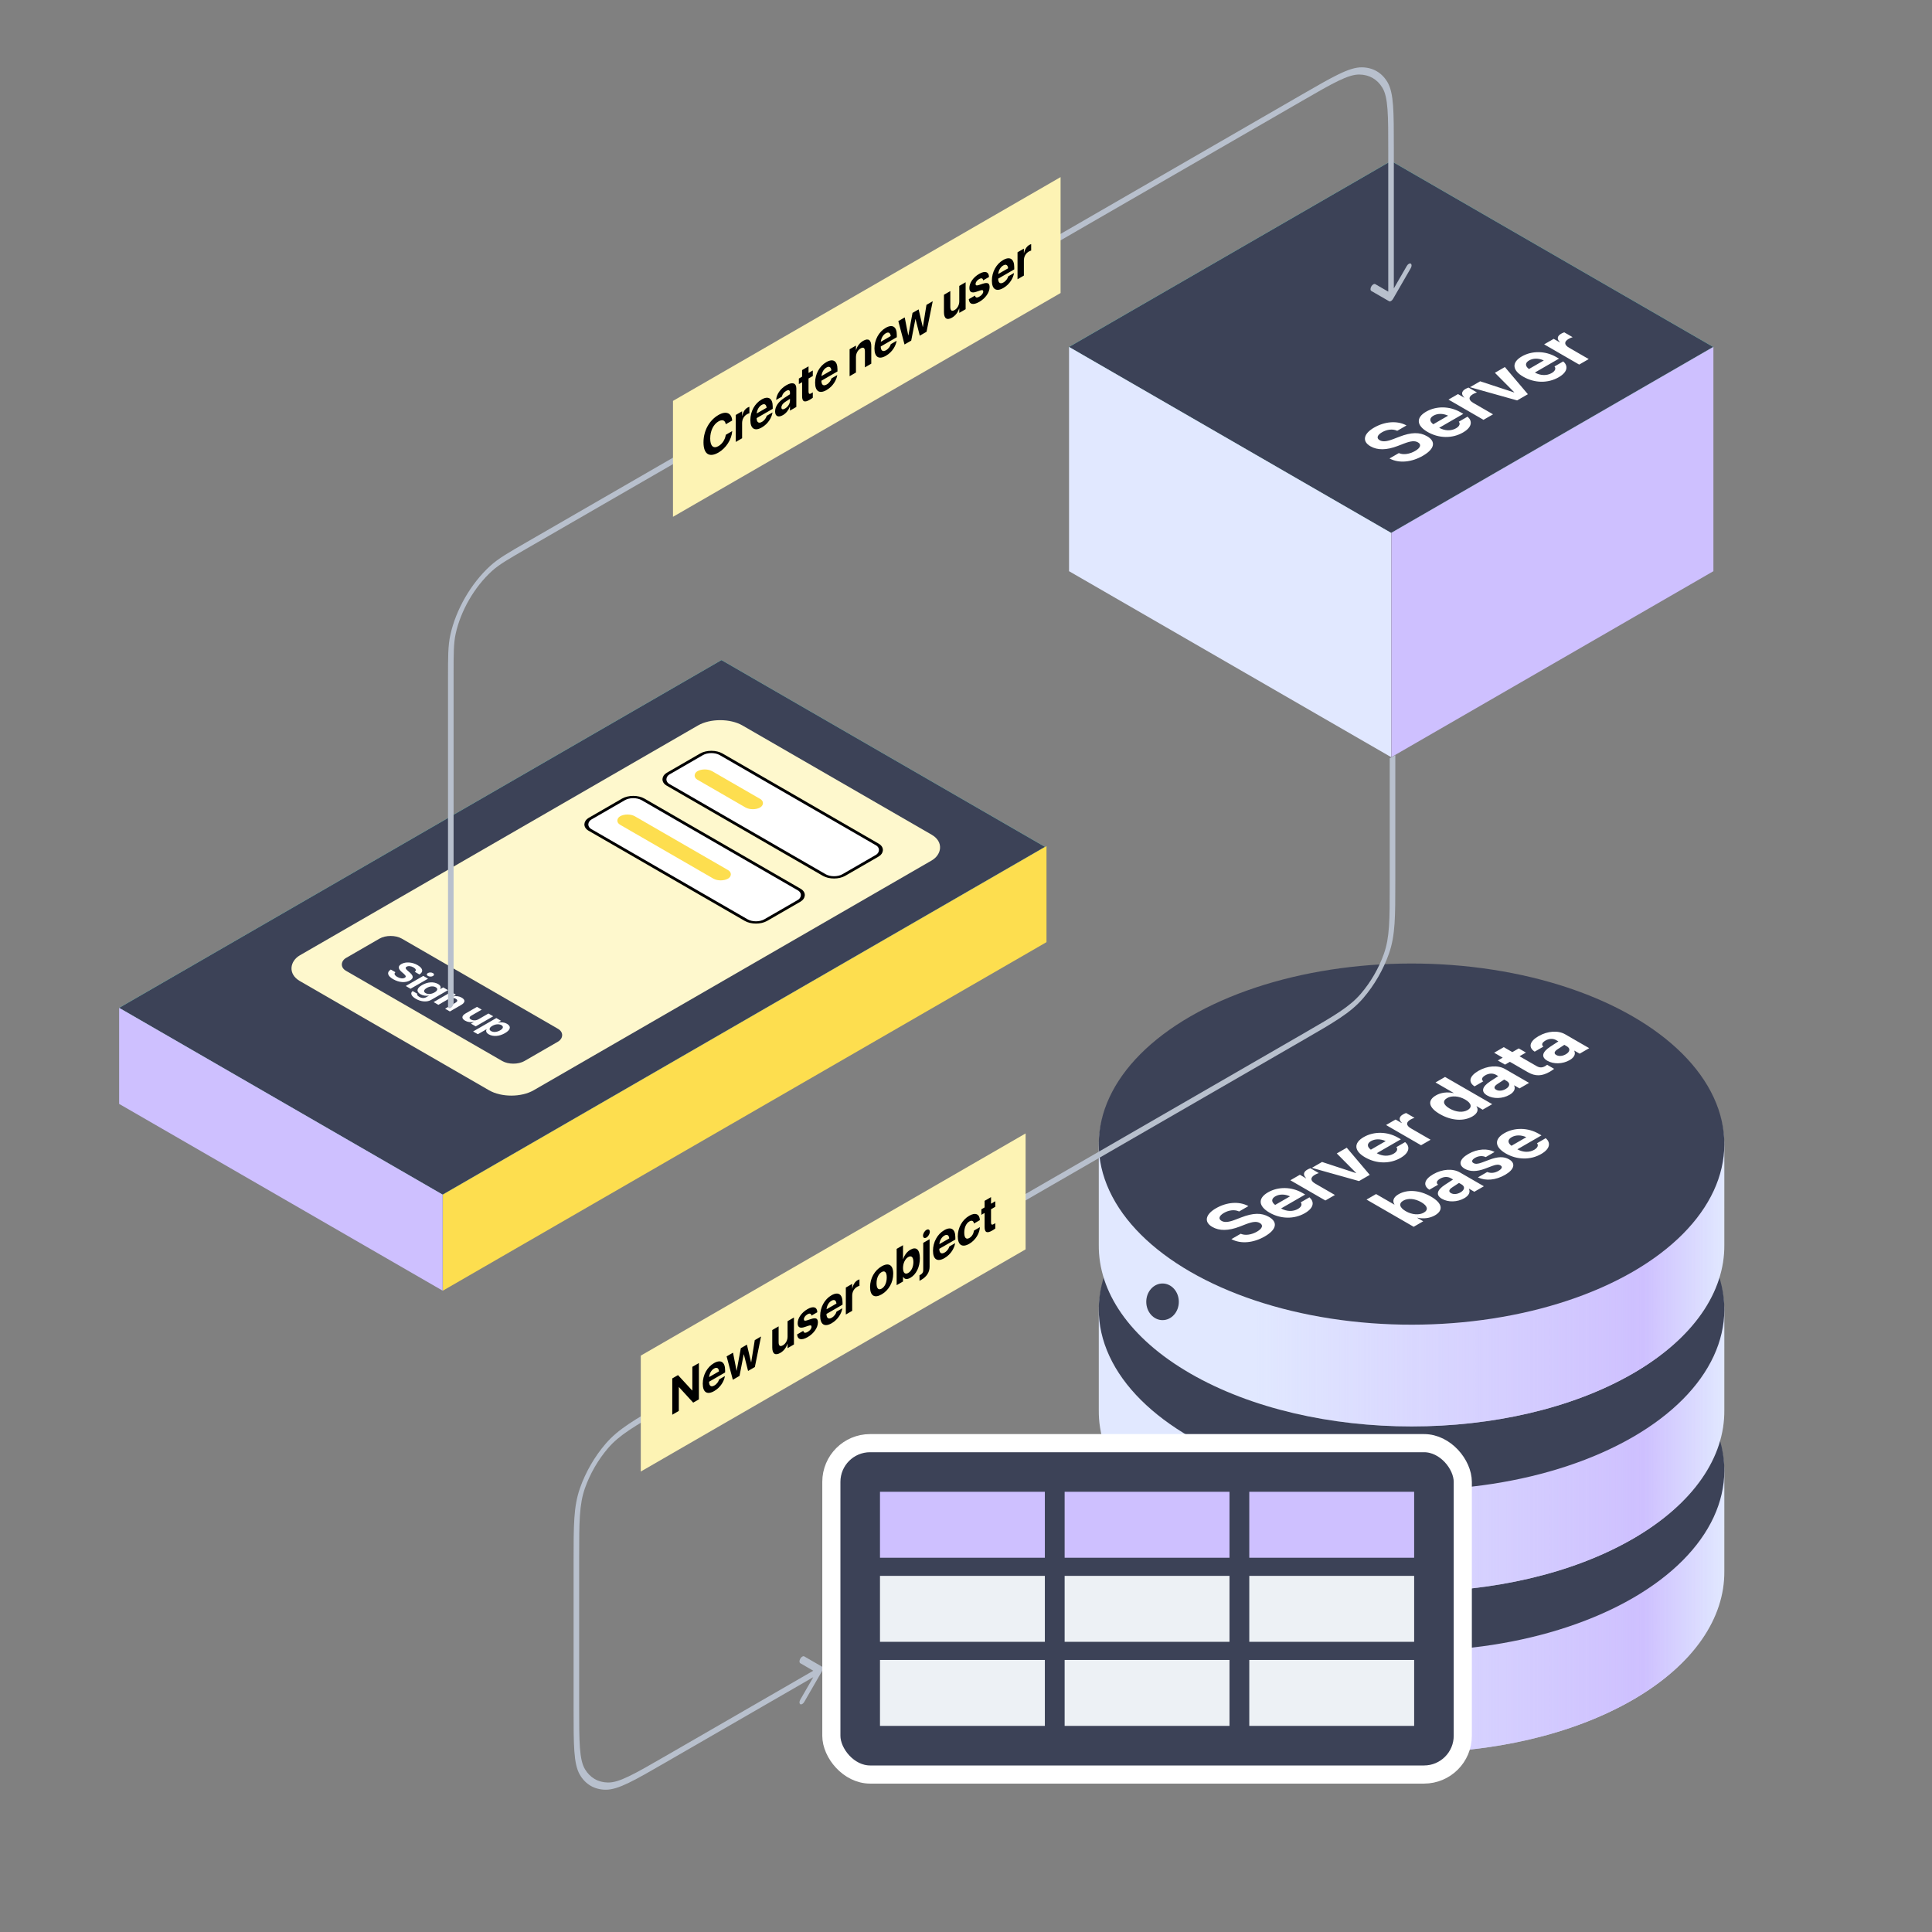 <svg width="600" height="600" viewBox="0 0 600 600" fill="none" xmlns="http://www.w3.org/2000/svg">
    <rect x="0" y="0" width="600" height="600" fill="#808080" stroke="none"/>
    <rect width="115.494" height="115.494" transform="matrix(0.866 0.5 -0.866 0.5 432.021 50)" fill="#73FFE5"/>
    <rect width="115.494" height="115.494" transform="matrix(0.866 0.5 -0.866 0.5 432.021 50)" fill="#3C4257"/>
    <path d="M332 107.747L432.021 165.494L432.021 235.134L332 177.387L332 142.567L332 107.747Z" fill="#E1E8FF"/>
    <path d="M432.095 165.494L532.115 107.747L532.115 177.387L432.095 235.134L432.095 200.314L432.095 165.494Z" fill="#CEC0FF"/>
    <path d="M441.888 141.543C445.582 139.41 446.008 137.102 443.197 135.479L443.187 135.473C440.883 134.143 438.254 134.219 434.58 135.637L432.713 136.352C430.693 137.131 429.405 137.254 428.481 136.721L428.471 136.715C427.426 136.111 427.649 135.15 429.212 134.236C430.724 133.363 432.48 133.158 433.779 133.732L433.911 133.797L436.803 132.127L436.6 132.021C433.89 130.621 430.115 130.844 426.725 132.801C423.478 134.676 422.909 137.043 425.589 138.59L425.599 138.596C427.801 139.867 430.643 139.82 434.114 138.484L435.961 137.77C438.153 136.938 439.371 136.809 440.365 137.383L440.375 137.389C441.492 138.033 441.167 139.076 439.472 140.055C437.798 141.021 435.879 141.309 434.55 140.764L434.418 140.711L431.526 142.381L431.698 142.469C434.57 143.928 438.406 143.553 441.888 141.543ZM454.34 134.318C457.446 132.525 457.111 130.598 455.842 129.479L455.761 129.396L453.041 130.967L453.082 131.014C453.477 131.488 453.406 132.303 452.188 133.006C450.676 133.879 448.718 133.838 446.952 132.854L454.441 128.529L453.528 128.002C450.24 126.104 446.079 126.01 442.892 127.85C439.706 129.689 439.878 132.145 443.339 134.143L443.349 134.148C446.83 136.158 451.011 136.24 454.34 134.318ZM445.155 129.098C446.383 128.389 448.048 128.33 449.732 129.092L445.115 131.758C443.836 130.797 443.938 129.801 445.155 129.098ZM460.713 130.381L463.677 128.67L457.588 125.154C456.004 124.24 455.984 123.244 457.446 122.4C457.872 122.154 458.339 121.955 458.684 121.873L456.075 120.367C455.791 120.461 455.436 120.607 455.111 120.795C453.843 121.527 453.741 122.488 454.756 123.449L454.695 123.484L452.797 122.389L449.834 124.1L460.713 130.381ZM471.156 124.352L474.495 122.424L467.351 113.986L464.255 115.773L470.274 121.838L470.213 121.873L459.678 118.416L456.512 120.244L471.156 124.352ZM484.056 117.162C487.161 115.369 486.826 113.441 485.558 112.322L485.476 112.24L482.756 113.811L482.797 113.857C483.193 114.332 483.122 115.146 481.904 115.85C480.392 116.723 478.433 116.682 476.667 115.697L484.157 111.373L483.244 110.846C479.955 108.947 475.794 108.854 472.608 110.693C469.421 112.533 469.594 114.988 473.054 116.986L473.064 116.992C476.545 119.002 480.727 119.084 484.056 117.162ZM474.871 111.941C476.099 111.232 477.763 111.174 479.448 111.936L474.83 114.602C473.552 113.641 473.653 112.645 474.871 111.941ZM490.429 113.225L493.392 111.514L487.303 107.998C485.72 107.084 485.7 106.088 487.161 105.244C487.587 104.998 488.054 104.799 488.399 104.717L485.791 103.211C485.507 103.305 485.152 103.451 484.827 103.639C483.558 104.371 483.457 105.332 484.472 106.293L484.411 106.328L482.513 105.232L479.549 106.943L490.429 113.225Z" fill="white"/>
    <path d="M341.237 457.602C341.097 443.144 350.58 428.661 369.686 417.63C407.62 395.729 469.124 395.729 507.058 417.63C526.164 428.661 535.647 443.144 535.507 457.602C535.509 457.813 535.509 458.023 535.507 458.234C535.509 458.445 535.509 458.655 535.507 458.866C535.509 459.077 535.509 459.287 535.507 459.498C535.509 459.709 535.509 459.919 535.507 460.13C535.509 460.341 535.509 460.551 535.507 460.762C535.508 460.808 535.508 460.854 535.508 460.901C535.508 460.941 535.509 460.982 535.509 461.023C535.509 461.147 535.508 461.27 535.507 461.394C535.509 461.605 535.509 461.815 535.507 462.026C535.508 462.131 535.509 462.235 535.509 462.34L535.509 462.435C535.508 462.47 535.508 462.506 535.508 462.541C535.508 462.58 535.508 462.619 535.507 462.658C535.508 462.781 535.509 462.905 535.509 463.029C535.508 463.116 535.508 463.203 535.507 463.29C535.509 463.5 535.509 463.711 535.507 463.922C535.508 464.011 535.509 464.1 535.509 464.19C535.509 464.311 535.508 464.432 535.507 464.554C535.509 464.764 535.509 464.975 535.507 465.186C535.509 465.396 535.509 465.607 535.507 465.818C535.509 466.028 535.509 466.239 535.507 466.45C535.509 466.66 535.509 466.871 535.507 467.082C535.509 467.292 535.509 467.503 535.507 467.714C535.509 467.924 535.509 468.135 535.507 468.346L535.508 468.406L535.508 468.49C535.508 468.531 535.509 468.573 535.509 468.614C535.509 468.735 535.508 468.856 535.507 468.978C535.509 469.188 535.509 469.399 535.507 469.609C535.509 469.82 535.509 470.031 535.507 470.241C535.509 470.452 535.509 470.663 535.507 470.873C535.509 471.084 535.509 471.295 535.507 471.505C535.509 471.716 535.509 471.927 535.507 472.137C535.509 472.348 535.509 472.559 535.507 472.769C535.509 472.98 535.509 473.191 535.507 473.401C535.509 473.612 535.509 473.823 535.507 474.033C535.508 474.138 535.509 474.244 535.509 474.349C535.509 474.454 535.508 474.56 535.507 474.665C535.509 474.876 535.509 475.087 535.507 475.297C535.509 475.508 535.509 475.718 535.507 475.929C535.508 476.021 535.509 476.113 535.509 476.204C535.509 476.323 535.508 476.442 535.507 476.561C535.509 476.772 535.509 476.982 535.507 477.193C535.509 477.404 535.509 477.614 535.507 477.825C535.509 478.036 535.509 478.246 535.507 478.457C535.509 478.668 535.509 478.878 535.507 479.089C535.509 479.3 535.509 479.51 535.507 479.721C535.509 479.932 535.509 480.142 535.507 480.353C535.508 480.395 535.508 480.436 535.508 480.478L535.509 480.567C535.509 480.706 535.508 480.846 535.507 480.985C535.509 481.196 535.509 481.406 535.507 481.617C535.509 481.827 535.509 482.038 535.507 482.249C535.509 482.459 535.509 482.67 535.507 482.881C535.509 483.091 535.509 483.302 535.507 483.513C535.509 483.723 535.509 483.934 535.507 484.145C535.509 484.355 535.509 484.566 535.507 484.777C535.509 484.987 535.509 485.198 535.507 485.409C535.509 485.619 535.509 485.83 535.507 486.041C535.509 486.251 535.509 486.462 535.507 486.673C535.509 486.883 535.509 487.094 535.507 487.305C535.509 487.515 535.509 487.726 535.507 487.937C535.647 502.394 526.164 516.877 507.058 527.908C469.124 549.81 407.62 549.81 369.686 527.908C350.58 516.877 341.097 502.394 341.237 487.936C341.235 487.726 341.235 487.515 341.237 487.304C341.235 487.094 341.235 486.883 341.237 486.672C341.235 486.462 341.235 486.251 341.237 486.04C341.235 485.83 341.235 485.619 341.237 485.408C341.235 485.198 341.235 484.987 341.237 484.776C341.235 484.566 341.235 484.355 341.237 484.145C341.235 483.934 341.235 483.723 341.237 483.513C341.235 483.302 341.235 483.091 341.237 482.881C341.235 482.67 341.235 482.459 341.237 482.249C341.235 482.038 341.235 481.827 341.237 481.617C341.235 481.406 341.235 481.195 341.237 480.985C341.235 480.774 341.235 480.563 341.237 480.353C341.235 480.142 341.235 479.931 341.237 479.721C341.235 479.51 341.235 479.299 341.237 479.089C341.235 478.878 341.235 478.667 341.237 478.457C341.235 478.246 341.235 478.036 341.237 477.825C341.235 477.614 341.235 477.404 341.237 477.193C341.235 476.982 341.235 476.772 341.237 476.561C341.235 476.35 341.235 476.14 341.237 475.929C341.235 475.718 341.235 475.508 341.237 475.297C341.235 475.086 341.235 474.876 341.237 474.665C341.235 474.454 341.235 474.244 341.237 474.033C341.235 473.822 341.235 473.612 341.237 473.401C341.235 473.19 341.235 472.98 341.237 472.769C341.235 472.558 341.235 472.348 341.237 472.137C341.235 471.927 341.235 471.716 341.237 471.505C341.235 471.295 341.235 471.084 341.237 470.873C341.235 470.663 341.235 470.452 341.237 470.241C341.235 470.031 341.235 469.82 341.237 469.609C341.235 469.399 341.235 469.188 341.237 468.977C341.235 468.767 341.235 468.556 341.237 468.345C341.235 468.135 341.235 467.924 341.237 467.713C341.235 467.503 341.235 467.292 341.237 467.081C341.235 466.871 341.235 466.66 341.237 466.449C341.235 466.239 341.235 466.028 341.237 465.818C341.235 465.607 341.235 465.396 341.237 465.186C341.235 464.975 341.235 464.764 341.237 464.554C341.235 464.343 341.235 464.132 341.237 463.922C341.235 463.711 341.235 463.5 341.237 463.29C341.235 463.079 341.235 462.868 341.237 462.658C341.235 462.447 341.235 462.236 341.237 462.026C341.235 461.815 341.235 461.604 341.237 461.394C341.235 461.183 341.235 460.972 341.237 460.762C341.235 460.551 341.235 460.34 341.237 460.13C341.235 459.919 341.235 459.709 341.237 459.498C341.235 459.287 341.235 459.077 341.237 458.866C341.235 458.655 341.235 458.445 341.237 458.234C341.235 458.023 341.235 457.813 341.237 457.602Z" fill="#E1E8FF"/>
    <path d="M341.237 457.602C341.097 443.144 350.58 428.661 369.686 417.63C407.62 395.729 469.124 395.729 507.058 417.63C526.164 428.661 535.647 443.144 535.507 457.602C535.509 457.813 535.509 458.023 535.507 458.234C535.509 458.445 535.509 458.655 535.507 458.866C535.509 459.077 535.509 459.287 535.507 459.498C535.509 459.709 535.509 459.919 535.507 460.13C535.509 460.341 535.509 460.551 535.507 460.762C535.508 460.808 535.508 460.854 535.508 460.901C535.508 460.941 535.509 460.982 535.509 461.023C535.509 461.147 535.508 461.27 535.507 461.394C535.509 461.605 535.509 461.815 535.507 462.026C535.508 462.131 535.509 462.235 535.509 462.34L535.509 462.435C535.508 462.47 535.508 462.506 535.508 462.541C535.508 462.58 535.508 462.619 535.507 462.658C535.508 462.781 535.509 462.905 535.509 463.029C535.508 463.116 535.508 463.203 535.507 463.29C535.509 463.5 535.509 463.711 535.507 463.922C535.508 464.011 535.509 464.1 535.509 464.19C535.509 464.311 535.508 464.432 535.507 464.554C535.509 464.764 535.509 464.975 535.507 465.186C535.509 465.396 535.509 465.607 535.507 465.818C535.509 466.028 535.509 466.239 535.507 466.45C535.509 466.66 535.509 466.871 535.507 467.082C535.509 467.292 535.509 467.503 535.507 467.714C535.509 467.924 535.509 468.135 535.507 468.346L535.508 468.406L535.508 468.49C535.508 468.531 535.509 468.573 535.509 468.614C535.509 468.735 535.508 468.856 535.507 468.978C535.509 469.188 535.509 469.399 535.507 469.609C535.509 469.82 535.509 470.031 535.507 470.241C535.509 470.452 535.509 470.663 535.507 470.873C535.509 471.084 535.509 471.295 535.507 471.505C535.509 471.716 535.509 471.927 535.507 472.137C535.509 472.348 535.509 472.559 535.507 472.769C535.509 472.98 535.509 473.191 535.507 473.401C535.509 473.612 535.509 473.823 535.507 474.033C535.508 474.138 535.509 474.244 535.509 474.349C535.509 474.454 535.508 474.56 535.507 474.665C535.509 474.876 535.509 475.087 535.507 475.297C535.509 475.508 535.509 475.718 535.507 475.929C535.508 476.021 535.509 476.113 535.509 476.204C535.509 476.323 535.508 476.442 535.507 476.561C535.509 476.772 535.509 476.982 535.507 477.193C535.509 477.404 535.509 477.614 535.507 477.825C535.509 478.036 535.509 478.246 535.507 478.457C535.509 478.668 535.509 478.878 535.507 479.089C535.509 479.3 535.509 479.51 535.507 479.721C535.509 479.932 535.509 480.142 535.507 480.353C535.508 480.395 535.508 480.436 535.508 480.478L535.509 480.567C535.509 480.706 535.508 480.846 535.507 480.985C535.509 481.196 535.509 481.406 535.507 481.617C535.509 481.827 535.509 482.038 535.507 482.249C535.509 482.459 535.509 482.67 535.507 482.881C535.509 483.091 535.509 483.302 535.507 483.513C535.509 483.723 535.509 483.934 535.507 484.145C535.509 484.355 535.509 484.566 535.507 484.777C535.509 484.987 535.509 485.198 535.507 485.409C535.509 485.619 535.509 485.83 535.507 486.041C535.509 486.251 535.509 486.462 535.507 486.673C535.509 486.883 535.509 487.094 535.507 487.305C535.509 487.515 535.509 487.726 535.507 487.937C535.647 502.394 526.164 516.877 507.058 527.908C469.124 549.81 407.62 549.81 369.686 527.908C350.58 516.877 341.097 502.394 341.237 487.936C341.235 487.726 341.235 487.515 341.237 487.304C341.235 487.094 341.235 486.883 341.237 486.672C341.235 486.462 341.235 486.251 341.237 486.04C341.235 485.83 341.235 485.619 341.237 485.408C341.235 485.198 341.235 484.987 341.237 484.776C341.235 484.566 341.235 484.355 341.237 484.145C341.235 483.934 341.235 483.723 341.237 483.513C341.235 483.302 341.235 483.091 341.237 482.881C341.235 482.67 341.235 482.459 341.237 482.249C341.235 482.038 341.235 481.827 341.237 481.617C341.235 481.406 341.235 481.195 341.237 480.985C341.235 480.774 341.235 480.563 341.237 480.353C341.235 480.142 341.235 479.931 341.237 479.721C341.235 479.51 341.235 479.299 341.237 479.089C341.235 478.878 341.235 478.667 341.237 478.457C341.235 478.246 341.235 478.036 341.237 477.825C341.235 477.614 341.235 477.404 341.237 477.193C341.235 476.982 341.235 476.772 341.237 476.561C341.235 476.35 341.235 476.14 341.237 475.929C341.235 475.718 341.235 475.508 341.237 475.297C341.235 475.086 341.235 474.876 341.237 474.665C341.235 474.454 341.235 474.244 341.237 474.033C341.235 473.822 341.235 473.612 341.237 473.401C341.235 473.19 341.235 472.98 341.237 472.769C341.235 472.558 341.235 472.348 341.237 472.137C341.235 471.927 341.235 471.716 341.237 471.505C341.235 471.295 341.235 471.084 341.237 470.873C341.235 470.663 341.235 470.452 341.237 470.241C341.235 470.031 341.235 469.82 341.237 469.609C341.235 469.399 341.235 469.188 341.237 468.977C341.235 468.767 341.235 468.556 341.237 468.345C341.235 468.135 341.235 467.924 341.237 467.713C341.235 467.503 341.235 467.292 341.237 467.081C341.235 466.871 341.235 466.66 341.237 466.449C341.235 466.239 341.235 466.028 341.237 465.818C341.235 465.607 341.235 465.396 341.237 465.186C341.235 464.975 341.235 464.764 341.237 464.554C341.235 464.343 341.235 464.132 341.237 463.922C341.235 463.711 341.235 463.5 341.237 463.29C341.235 463.079 341.235 462.868 341.237 462.658C341.235 462.447 341.235 462.236 341.237 462.026C341.235 461.815 341.235 461.604 341.237 461.394C341.235 461.183 341.235 460.972 341.237 460.762C341.235 460.551 341.235 460.34 341.237 460.13C341.235 459.919 341.235 459.709 341.237 459.498C341.235 459.287 341.235 459.077 341.237 458.866C341.235 458.655 341.235 458.445 341.237 458.234C341.235 458.023 341.235 457.813 341.237 457.602Z" fill="url(#paint0_linear)"/>
    <circle r="79.312" transform="matrix(0.866 0.5 -0.866 0.5 438.372 456.654)" fill="#3C4257"/>
    <ellipse cx="361.038" cy="506.11" rx="5.056" ry="5.688" fill="#3C4257"/>
    <path d="M341.237 407.602C341.097 393.144 350.58 378.661 369.686 367.63C407.62 345.729 469.124 345.729 507.058 367.63C526.164 378.661 535.647 393.144 535.507 407.602C535.509 407.813 535.509 408.023 535.507 408.234C535.509 408.445 535.509 408.655 535.507 408.866C535.509 409.077 535.509 409.287 535.507 409.498C535.509 409.709 535.509 409.919 535.507 410.13C535.509 410.341 535.509 410.551 535.507 410.762C535.508 410.808 535.508 410.854 535.508 410.901C535.508 410.941 535.509 410.982 535.509 411.023C535.509 411.147 535.508 411.27 535.507 411.394C535.509 411.605 535.509 411.815 535.507 412.026C535.508 412.131 535.509 412.235 535.509 412.34L535.509 412.435C535.508 412.47 535.508 412.506 535.508 412.541C535.508 412.58 535.508 412.619 535.507 412.658C535.508 412.781 535.509 412.905 535.509 413.029C535.508 413.116 535.508 413.203 535.507 413.29C535.509 413.5 535.509 413.711 535.507 413.922C535.508 414.011 535.509 414.1 535.509 414.19C535.509 414.311 535.508 414.432 535.507 414.554C535.509 414.764 535.509 414.975 535.507 415.186C535.509 415.396 535.509 415.607 535.507 415.818C535.509 416.028 535.509 416.239 535.507 416.45C535.509 416.66 535.509 416.871 535.507 417.082C535.509 417.292 535.509 417.503 535.507 417.714C535.509 417.924 535.509 418.135 535.507 418.346L535.508 418.406L535.508 418.49C535.508 418.531 535.509 418.573 535.509 418.614C535.509 418.735 535.508 418.856 535.507 418.978C535.509 419.188 535.509 419.399 535.507 419.609C535.509 419.82 535.509 420.031 535.507 420.241C535.509 420.452 535.509 420.663 535.507 420.873C535.509 421.084 535.509 421.295 535.507 421.505C535.509 421.716 535.509 421.927 535.507 422.137C535.509 422.348 535.509 422.559 535.507 422.769C535.509 422.98 535.509 423.191 535.507 423.401C535.509 423.612 535.509 423.823 535.507 424.033C535.508 424.138 535.509 424.244 535.509 424.349C535.509 424.454 535.508 424.56 535.507 424.665C535.509 424.876 535.509 425.087 535.507 425.297C535.509 425.508 535.509 425.718 535.507 425.929C535.508 426.021 535.509 426.113 535.509 426.204C535.509 426.323 535.508 426.442 535.507 426.561C535.509 426.772 535.509 426.982 535.507 427.193C535.509 427.404 535.509 427.614 535.507 427.825C535.509 428.036 535.509 428.246 535.507 428.457C535.509 428.668 535.509 428.878 535.507 429.089C535.509 429.3 535.509 429.51 535.507 429.721C535.509 429.932 535.509 430.142 535.507 430.353C535.508 430.395 535.508 430.436 535.508 430.478L535.509 430.567C535.509 430.706 535.508 430.846 535.507 430.985C535.509 431.196 535.509 431.406 535.507 431.617C535.509 431.827 535.509 432.038 535.507 432.249C535.509 432.459 535.509 432.67 535.507 432.881C535.509 433.091 535.509 433.302 535.507 433.513C535.509 433.723 535.509 433.934 535.507 434.145C535.509 434.355 535.509 434.566 535.507 434.777C535.509 434.987 535.509 435.198 535.507 435.409C535.509 435.619 535.509 435.83 535.507 436.041C535.509 436.251 535.509 436.462 535.507 436.673C535.509 436.883 535.509 437.094 535.507 437.305C535.509 437.515 535.509 437.726 535.507 437.937C535.647 452.394 526.164 466.877 507.058 477.908C469.124 499.81 407.62 499.81 369.686 477.908C350.58 466.877 341.097 452.394 341.237 437.936C341.235 437.726 341.235 437.515 341.237 437.304C341.235 437.094 341.235 436.883 341.237 436.672C341.235 436.462 341.235 436.251 341.237 436.04C341.235 435.83 341.235 435.619 341.237 435.408C341.235 435.198 341.235 434.987 341.237 434.776C341.235 434.566 341.235 434.355 341.237 434.145C341.235 433.934 341.235 433.723 341.237 433.513C341.235 433.302 341.235 433.091 341.237 432.881C341.235 432.67 341.235 432.459 341.237 432.249C341.235 432.038 341.235 431.827 341.237 431.617C341.235 431.406 341.235 431.195 341.237 430.985C341.235 430.774 341.235 430.563 341.237 430.353C341.235 430.142 341.235 429.931 341.237 429.721C341.235 429.51 341.235 429.299 341.237 429.089C341.235 428.878 341.235 428.667 341.237 428.457C341.235 428.246 341.235 428.036 341.237 427.825C341.235 427.614 341.235 427.404 341.237 427.193C341.235 426.982 341.235 426.772 341.237 426.561C341.235 426.35 341.235 426.14 341.237 425.929C341.235 425.718 341.235 425.508 341.237 425.297C341.235 425.086 341.235 424.876 341.237 424.665C341.235 424.454 341.235 424.244 341.237 424.033C341.235 423.822 341.235 423.612 341.237 423.401C341.235 423.19 341.235 422.98 341.237 422.769C341.235 422.558 341.235 422.348 341.237 422.137C341.235 421.927 341.235 421.716 341.237 421.505C341.235 421.295 341.235 421.084 341.237 420.873C341.235 420.663 341.235 420.452 341.237 420.241C341.235 420.031 341.235 419.82 341.237 419.609C341.235 419.399 341.235 419.188 341.237 418.977C341.235 418.767 341.235 418.556 341.237 418.345C341.235 418.135 341.235 417.924 341.237 417.713C341.235 417.503 341.235 417.292 341.237 417.081C341.235 416.871 341.235 416.66 341.237 416.449C341.235 416.239 341.235 416.028 341.237 415.818C341.235 415.607 341.235 415.396 341.237 415.186C341.235 414.975 341.235 414.764 341.237 414.554C341.235 414.343 341.235 414.132 341.237 413.922C341.235 413.711 341.235 413.5 341.237 413.29C341.235 413.079 341.235 412.868 341.237 412.658C341.235 412.447 341.235 412.236 341.237 412.026C341.235 411.815 341.235 411.604 341.237 411.394C341.235 411.183 341.235 410.972 341.237 410.762C341.235 410.551 341.235 410.34 341.237 410.13C341.235 409.919 341.235 409.709 341.237 409.498C341.235 409.287 341.235 409.077 341.237 408.866C341.235 408.655 341.235 408.445 341.237 408.234C341.235 408.023 341.235 407.813 341.237 407.602Z" fill="#E1E8FF"/>
    <path d="M341.237 407.602C341.097 393.144 350.58 378.661 369.686 367.63C407.62 345.729 469.124 345.729 507.058 367.63C526.164 378.661 535.647 393.144 535.507 407.602C535.509 407.813 535.509 408.023 535.507 408.234C535.509 408.445 535.509 408.655 535.507 408.866C535.509 409.077 535.509 409.287 535.507 409.498C535.509 409.709 535.509 409.919 535.507 410.13C535.509 410.341 535.509 410.551 535.507 410.762C535.508 410.808 535.508 410.854 535.508 410.901C535.508 410.941 535.509 410.982 535.509 411.023C535.509 411.147 535.508 411.27 535.507 411.394C535.509 411.605 535.509 411.815 535.507 412.026C535.508 412.131 535.509 412.235 535.509 412.34L535.509 412.435C535.508 412.47 535.508 412.506 535.508 412.541C535.508 412.58 535.508 412.619 535.507 412.658C535.508 412.781 535.509 412.905 535.509 413.029C535.508 413.116 535.508 413.203 535.507 413.29C535.509 413.5 535.509 413.711 535.507 413.922C535.508 414.011 535.509 414.1 535.509 414.19C535.509 414.311 535.508 414.432 535.507 414.554C535.509 414.764 535.509 414.975 535.507 415.186C535.509 415.396 535.509 415.607 535.507 415.818C535.509 416.028 535.509 416.239 535.507 416.45C535.509 416.66 535.509 416.871 535.507 417.082C535.509 417.292 535.509 417.503 535.507 417.714C535.509 417.924 535.509 418.135 535.507 418.346L535.508 418.406L535.508 418.49C535.508 418.531 535.509 418.573 535.509 418.614C535.509 418.735 535.508 418.856 535.507 418.978C535.509 419.188 535.509 419.399 535.507 419.609C535.509 419.82 535.509 420.031 535.507 420.241C535.509 420.452 535.509 420.663 535.507 420.873C535.509 421.084 535.509 421.295 535.507 421.505C535.509 421.716 535.509 421.927 535.507 422.137C535.509 422.348 535.509 422.559 535.507 422.769C535.509 422.98 535.509 423.191 535.507 423.401C535.509 423.612 535.509 423.823 535.507 424.033C535.508 424.138 535.509 424.244 535.509 424.349C535.509 424.454 535.508 424.56 535.507 424.665C535.509 424.876 535.509 425.087 535.507 425.297C535.509 425.508 535.509 425.718 535.507 425.929C535.508 426.021 535.509 426.113 535.509 426.204C535.509 426.323 535.508 426.442 535.507 426.561C535.509 426.772 535.509 426.982 535.507 427.193C535.509 427.404 535.509 427.614 535.507 427.825C535.509 428.036 535.509 428.246 535.507 428.457C535.509 428.668 535.509 428.878 535.507 429.089C535.509 429.3 535.509 429.51 535.507 429.721C535.509 429.932 535.509 430.142 535.507 430.353C535.508 430.395 535.508 430.436 535.508 430.478L535.509 430.567C535.509 430.706 535.508 430.846 535.507 430.985C535.509 431.196 535.509 431.406 535.507 431.617C535.509 431.827 535.509 432.038 535.507 432.249C535.509 432.459 535.509 432.67 535.507 432.881C535.509 433.091 535.509 433.302 535.507 433.513C535.509 433.723 535.509 433.934 535.507 434.145C535.509 434.355 535.509 434.566 535.507 434.777C535.509 434.987 535.509 435.198 535.507 435.409C535.509 435.619 535.509 435.83 535.507 436.041C535.509 436.251 535.509 436.462 535.507 436.673C535.509 436.883 535.509 437.094 535.507 437.305C535.509 437.515 535.509 437.726 535.507 437.937C535.647 452.394 526.164 466.877 507.058 477.908C469.124 499.81 407.62 499.81 369.686 477.908C350.58 466.877 341.097 452.394 341.237 437.936C341.235 437.726 341.235 437.515 341.237 437.304C341.235 437.094 341.235 436.883 341.237 436.672C341.235 436.462 341.235 436.251 341.237 436.04C341.235 435.83 341.235 435.619 341.237 435.408C341.235 435.198 341.235 434.987 341.237 434.776C341.235 434.566 341.235 434.355 341.237 434.145C341.235 433.934 341.235 433.723 341.237 433.513C341.235 433.302 341.235 433.091 341.237 432.881C341.235 432.67 341.235 432.459 341.237 432.249C341.235 432.038 341.235 431.827 341.237 431.617C341.235 431.406 341.235 431.195 341.237 430.985C341.235 430.774 341.235 430.563 341.237 430.353C341.235 430.142 341.235 429.931 341.237 429.721C341.235 429.51 341.235 429.299 341.237 429.089C341.235 428.878 341.235 428.667 341.237 428.457C341.235 428.246 341.235 428.036 341.237 427.825C341.235 427.614 341.235 427.404 341.237 427.193C341.235 426.982 341.235 426.772 341.237 426.561C341.235 426.35 341.235 426.14 341.237 425.929C341.235 425.718 341.235 425.508 341.237 425.297C341.235 425.086 341.235 424.876 341.237 424.665C341.235 424.454 341.235 424.244 341.237 424.033C341.235 423.822 341.235 423.612 341.237 423.401C341.235 423.19 341.235 422.98 341.237 422.769C341.235 422.558 341.235 422.348 341.237 422.137C341.235 421.927 341.235 421.716 341.237 421.505C341.235 421.295 341.235 421.084 341.237 420.873C341.235 420.663 341.235 420.452 341.237 420.241C341.235 420.031 341.235 419.82 341.237 419.609C341.235 419.399 341.235 419.188 341.237 418.977C341.235 418.767 341.235 418.556 341.237 418.345C341.235 418.135 341.235 417.924 341.237 417.713C341.235 417.503 341.235 417.292 341.237 417.081C341.235 416.871 341.235 416.66 341.237 416.449C341.235 416.239 341.235 416.028 341.237 415.818C341.235 415.607 341.235 415.396 341.237 415.186C341.235 414.975 341.235 414.764 341.237 414.554C341.235 414.343 341.235 414.132 341.237 413.922C341.235 413.711 341.235 413.5 341.237 413.29C341.235 413.079 341.235 412.868 341.237 412.658C341.235 412.447 341.235 412.236 341.237 412.026C341.235 411.815 341.235 411.604 341.237 411.394C341.235 411.183 341.235 410.972 341.237 410.762C341.235 410.551 341.235 410.34 341.237 410.13C341.235 409.919 341.235 409.709 341.237 409.498C341.235 409.287 341.235 409.077 341.237 408.866C341.235 408.655 341.235 408.445 341.237 408.234C341.235 408.023 341.235 407.813 341.237 407.602Z" fill="url(#paint1_linear)"/>
    <circle r="79.312" transform="matrix(0.866 0.5 -0.866 0.5 438.372 406.654)" fill="#3C4257"/>
    <ellipse cx="361.038" cy="456.11" rx="5.056" ry="5.688" fill="#3C4257"/>
    <path d="M341.237 356.26C341.097 341.802 350.58 327.319 369.686 316.288C407.62 294.387 469.124 294.387 507.058 316.288C526.164 327.319 535.647 341.802 535.507 356.26C535.509 356.471 535.509 356.682 535.507 356.892C535.509 357.103 535.509 357.314 535.507 357.524C535.509 357.735 535.509 357.946 535.507 358.156C535.509 358.367 535.509 358.578 535.507 358.788C535.509 358.999 535.509 359.209 535.507 359.42C535.508 359.466 535.508 359.513 535.508 359.559C535.508 359.6 535.509 359.64 535.509 359.681C535.509 359.805 535.508 359.929 535.507 360.052C535.509 360.263 535.509 360.473 535.507 360.684C535.508 360.789 535.509 360.893 535.509 360.998L535.509 361.093C535.508 361.129 535.508 361.164 535.508 361.2C535.508 361.238 535.508 361.277 535.507 361.316C535.508 361.44 535.509 361.563 535.509 361.687C535.508 361.774 535.508 361.861 535.507 361.948C535.509 362.159 535.509 362.369 535.507 362.58C535.508 362.669 535.509 362.759 535.509 362.848C535.509 362.969 535.508 363.091 535.507 363.212C535.509 363.423 535.509 363.633 535.507 363.844C535.509 364.055 535.509 364.265 535.507 364.476C535.509 364.687 535.509 364.897 535.507 365.108C535.509 365.318 535.509 365.529 535.507 365.74C535.509 365.95 535.509 366.161 535.507 366.372C535.509 366.582 535.509 366.793 535.507 367.004L535.508 367.065L535.508 367.148C535.508 367.19 535.509 367.231 535.509 367.272C535.509 367.393 535.508 367.515 535.507 367.636C535.509 367.846 535.509 368.057 535.507 368.268C535.509 368.478 535.509 368.689 535.507 368.9C535.509 369.11 535.509 369.321 535.507 369.532C535.509 369.742 535.509 369.953 535.507 370.164C535.509 370.374 535.509 370.585 535.507 370.796C535.509 371.006 535.509 371.217 535.507 371.428C535.509 371.638 535.509 371.849 535.507 372.059C535.509 372.27 535.509 372.481 535.507 372.691C535.508 372.797 535.509 372.902 535.509 373.007C535.509 373.112 535.508 373.218 535.507 373.323C535.509 373.534 535.509 373.745 535.507 373.955C535.509 374.166 535.509 374.377 535.507 374.587C535.508 374.679 535.509 374.771 535.509 374.862C535.509 374.981 535.508 375.1 535.507 375.219C535.509 375.43 535.509 375.641 535.507 375.851C535.509 376.062 535.509 376.273 535.507 376.483C535.509 376.694 535.509 376.905 535.507 377.115C535.509 377.326 535.509 377.537 535.507 377.747C535.509 377.958 535.509 378.168 535.507 378.379C535.509 378.59 535.509 378.8 535.507 379.011C535.508 379.053 535.508 379.094 535.508 379.136L535.509 379.225C535.509 379.365 535.508 379.504 535.507 379.643C535.509 379.854 535.509 380.064 535.507 380.275C535.509 380.486 535.509 380.696 535.507 380.907C535.509 381.118 535.509 381.328 535.507 381.539C535.509 381.75 535.509 381.96 535.507 382.171C535.509 382.382 535.509 382.592 535.507 382.803C535.509 383.014 535.509 383.224 535.507 383.435C535.509 383.646 535.509 383.856 535.507 384.067C535.509 384.277 535.509 384.488 535.507 384.699C535.509 384.909 535.509 385.12 535.507 385.331C535.509 385.541 535.509 385.752 535.507 385.963C535.509 386.173 535.509 386.384 535.507 386.595C535.647 401.052 526.164 415.535 507.058 426.566C469.124 448.468 407.62 448.468 369.686 426.566C350.58 415.535 341.097 401.052 341.237 386.595C341.235 386.384 341.235 386.173 341.237 385.963C341.235 385.752 341.235 385.541 341.237 385.331C341.235 385.12 341.235 384.909 341.237 384.699C341.235 384.488 341.235 384.277 341.237 384.067C341.235 383.856 341.235 383.645 341.237 383.435C341.235 383.224 341.235 383.013 341.237 382.803C341.235 382.592 341.235 382.381 341.237 382.171C341.235 381.96 341.235 381.749 341.237 381.539C341.235 381.328 341.235 381.117 341.237 380.907C341.235 380.696 341.235 380.486 341.237 380.275C341.235 380.064 341.235 379.854 341.237 379.643C341.235 379.432 341.235 379.222 341.237 379.011C341.235 378.8 341.235 378.59 341.237 378.379C341.235 378.168 341.235 377.958 341.237 377.747C341.235 377.536 341.235 377.326 341.237 377.115C341.235 376.904 341.235 376.694 341.237 376.483C341.235 376.272 341.235 376.062 341.237 375.851C341.235 375.64 341.235 375.43 341.237 375.219C341.235 375.008 341.235 374.798 341.237 374.587C341.235 374.377 341.235 374.166 341.237 373.955C341.235 373.745 341.235 373.534 341.237 373.323C341.235 373.113 341.235 372.902 341.237 372.691C341.235 372.481 341.235 372.27 341.237 372.059C341.235 371.849 341.235 371.638 341.237 371.427C341.235 371.217 341.235 371.006 341.237 370.795C341.235 370.585 341.235 370.374 341.237 370.163C341.235 369.953 341.235 369.742 341.237 369.531C341.235 369.321 341.235 369.11 341.237 368.899C341.235 368.689 341.235 368.478 341.237 368.268C341.235 368.057 341.235 367.846 341.237 367.636C341.235 367.425 341.235 367.214 341.237 367.004C341.235 366.793 341.235 366.582 341.237 366.372C341.235 366.161 341.235 365.95 341.237 365.74C341.235 365.529 341.235 365.318 341.237 365.108C341.235 364.897 341.235 364.686 341.237 364.476C341.235 364.265 341.235 364.054 341.237 363.844C341.235 363.633 341.235 363.422 341.237 363.212C341.235 363.001 341.235 362.79 341.237 362.58C341.235 362.369 341.235 362.159 341.237 361.948C341.235 361.737 341.235 361.527 341.237 361.316C341.235 361.105 341.235 360.895 341.237 360.684C341.235 360.473 341.235 360.263 341.237 360.052C341.235 359.841 341.235 359.631 341.237 359.42C341.235 359.209 341.235 358.999 341.237 358.788C341.235 358.577 341.235 358.367 341.237 358.156C341.235 357.945 341.235 357.735 341.237 357.524C341.235 357.313 341.235 357.103 341.237 356.892C341.235 356.681 341.235 356.471 341.237 356.26Z" fill="#E1E8FF"/>
    <path d="M341.237 356.26C341.097 341.802 350.58 327.319 369.686 316.288C407.62 294.387 469.124 294.387 507.058 316.288C526.164 327.319 535.647 341.802 535.507 356.26C535.509 356.471 535.509 356.682 535.507 356.892C535.509 357.103 535.509 357.314 535.507 357.524C535.509 357.735 535.509 357.946 535.507 358.156C535.509 358.367 535.509 358.578 535.507 358.788C535.509 358.999 535.509 359.209 535.507 359.42C535.508 359.466 535.508 359.513 535.508 359.559C535.508 359.6 535.509 359.64 535.509 359.681C535.509 359.805 535.508 359.929 535.507 360.052C535.509 360.263 535.509 360.473 535.507 360.684C535.508 360.789 535.509 360.893 535.509 360.998L535.509 361.093C535.508 361.129 535.508 361.164 535.508 361.2C535.508 361.238 535.508 361.277 535.507 361.316C535.508 361.44 535.509 361.563 535.509 361.687C535.508 361.774 535.508 361.861 535.507 361.948C535.509 362.159 535.509 362.369 535.507 362.58C535.508 362.669 535.509 362.759 535.509 362.848C535.509 362.969 535.508 363.091 535.507 363.212C535.509 363.423 535.509 363.633 535.507 363.844C535.509 364.055 535.509 364.265 535.507 364.476C535.509 364.687 535.509 364.897 535.507 365.108C535.509 365.318 535.509 365.529 535.507 365.74C535.509 365.95 535.509 366.161 535.507 366.372C535.509 366.582 535.509 366.793 535.507 367.004L535.508 367.065L535.508 367.148C535.508 367.19 535.509 367.231 535.509 367.272C535.509 367.393 535.508 367.515 535.507 367.636C535.509 367.846 535.509 368.057 535.507 368.268C535.509 368.478 535.509 368.689 535.507 368.9C535.509 369.11 535.509 369.321 535.507 369.532C535.509 369.742 535.509 369.953 535.507 370.164C535.509 370.374 535.509 370.585 535.507 370.796C535.509 371.006 535.509 371.217 535.507 371.428C535.509 371.638 535.509 371.849 535.507 372.059C535.509 372.27 535.509 372.481 535.507 372.691C535.508 372.797 535.509 372.902 535.509 373.007C535.509 373.112 535.508 373.218 535.507 373.323C535.509 373.534 535.509 373.745 535.507 373.955C535.509 374.166 535.509 374.377 535.507 374.587C535.508 374.679 535.509 374.771 535.509 374.862C535.509 374.981 535.508 375.1 535.507 375.219C535.509 375.43 535.509 375.641 535.507 375.851C535.509 376.062 535.509 376.273 535.507 376.483C535.509 376.694 535.509 376.905 535.507 377.115C535.509 377.326 535.509 377.537 535.507 377.747C535.509 377.958 535.509 378.168 535.507 378.379C535.509 378.59 535.509 378.8 535.507 379.011C535.508 379.053 535.508 379.094 535.508 379.136L535.509 379.225C535.509 379.365 535.508 379.504 535.507 379.643C535.509 379.854 535.509 380.064 535.507 380.275C535.509 380.486 535.509 380.696 535.507 380.907C535.509 381.118 535.509 381.328 535.507 381.539C535.509 381.75 535.509 381.96 535.507 382.171C535.509 382.382 535.509 382.592 535.507 382.803C535.509 383.014 535.509 383.224 535.507 383.435C535.509 383.646 535.509 383.856 535.507 384.067C535.509 384.277 535.509 384.488 535.507 384.699C535.509 384.909 535.509 385.12 535.507 385.331C535.509 385.541 535.509 385.752 535.507 385.963C535.509 386.173 535.509 386.384 535.507 386.595C535.647 401.052 526.164 415.535 507.058 426.566C469.124 448.468 407.62 448.468 369.686 426.566C350.58 415.535 341.097 401.052 341.237 386.595C341.235 386.384 341.235 386.173 341.237 385.963C341.235 385.752 341.235 385.541 341.237 385.331C341.235 385.12 341.235 384.909 341.237 384.699C341.235 384.488 341.235 384.277 341.237 384.067C341.235 383.856 341.235 383.645 341.237 383.435C341.235 383.224 341.235 383.013 341.237 382.803C341.235 382.592 341.235 382.381 341.237 382.171C341.235 381.96 341.235 381.749 341.237 381.539C341.235 381.328 341.235 381.117 341.237 380.907C341.235 380.696 341.235 380.486 341.237 380.275C341.235 380.064 341.235 379.854 341.237 379.643C341.235 379.432 341.235 379.222 341.237 379.011C341.235 378.8 341.235 378.59 341.237 378.379C341.235 378.168 341.235 377.958 341.237 377.747C341.235 377.536 341.235 377.326 341.237 377.115C341.235 376.904 341.235 376.694 341.237 376.483C341.235 376.272 341.235 376.062 341.237 375.851C341.235 375.64 341.235 375.43 341.237 375.219C341.235 375.008 341.235 374.798 341.237 374.587C341.235 374.377 341.235 374.166 341.237 373.955C341.235 373.745 341.235 373.534 341.237 373.323C341.235 373.113 341.235 372.902 341.237 372.691C341.235 372.481 341.235 372.27 341.237 372.059C341.235 371.849 341.235 371.638 341.237 371.427C341.235 371.217 341.235 371.006 341.237 370.795C341.235 370.585 341.235 370.374 341.237 370.163C341.235 369.953 341.235 369.742 341.237 369.531C341.235 369.321 341.235 369.11 341.237 368.899C341.235 368.689 341.235 368.478 341.237 368.268C341.235 368.057 341.235 367.846 341.237 367.636C341.235 367.425 341.235 367.214 341.237 367.004C341.235 366.793 341.235 366.582 341.237 366.372C341.235 366.161 341.235 365.95 341.237 365.74C341.235 365.529 341.235 365.318 341.237 365.108C341.235 364.897 341.235 364.686 341.237 364.476C341.235 364.265 341.235 364.054 341.237 363.844C341.235 363.633 341.235 363.422 341.237 363.212C341.235 363.001 341.235 362.79 341.237 362.58C341.235 362.369 341.235 362.159 341.237 361.948C341.235 361.737 341.235 361.527 341.237 361.316C341.235 361.105 341.235 360.895 341.237 360.684C341.235 360.473 341.235 360.263 341.237 360.052C341.235 359.841 341.235 359.631 341.237 359.42C341.235 359.209 341.235 358.999 341.237 358.788C341.235 358.577 341.235 358.367 341.237 358.156C341.235 357.945 341.235 357.735 341.237 357.524C341.235 357.313 341.235 357.103 341.237 356.892C341.235 356.681 341.235 356.471 341.237 356.26Z" fill="url(#paint2_linear)"/>
    <circle r="79.312" transform="matrix(0.866 0.5 -0.866 0.5 438.372 355.312)" fill="#3C4257"/>
    <ellipse cx="361.038" cy="404.289" rx="5.056" ry="5.688" fill="#3C4257"/>
    <path d="M255.277 519.004C255.615 518.419 255.615 517.785 255.277 517.59L249.766 514.408C249.428 514.213 248.879 514.529 248.541 515.115C248.203 515.701 248.203 516.334 248.541 516.529L253.44 519.358L248.541 527.843C248.203 528.429 248.203 529.062 248.541 529.257C248.879 529.453 249.428 529.136 249.766 528.55L255.277 519.004ZM180.888 550.326L181.659 549.426L181.659 549.426L180.888 550.326ZM188.457 554.696L188.85 553.578L188.85 553.578L188.457 554.696ZM188.457 449.056L188.85 449.72L188.85 449.72L188.457 449.056ZM180.888 462.166L180.116 462.158L180.116 462.158L180.888 462.166ZM430.573 296.17L431.344 296.179L431.344 296.179L430.573 296.17ZM423.003 309.281L422.61 308.617L423.003 309.281ZM431.594 235.5L431.594 274.5L433.327 273.5L433.327 234.5L431.594 235.5ZM404.748 321L206.713 435.336L206.713 437.336L404.748 323L404.748 321ZM178.134 484.836L178.134 530.836L179.866 529.836L179.866 483.836L178.134 484.836ZM206.713 547.336L254.665 519.651L254.665 517.651L206.713 545.336L206.713 547.336ZM178.134 530.836C178.134 536.42 178.133 540.669 178.373 543.915C178.613 547.174 179.1 549.509 180.116 551.225L181.659 549.426C180.788 547.955 180.331 545.895 180.099 542.756C179.867 539.605 179.866 535.453 179.866 529.836L178.134 530.836ZM206.713 545.336C201.848 548.144 198.252 550.22 195.407 551.594C192.573 552.963 190.56 553.597 188.85 553.578L188.064 555.814C190.059 555.836 192.324 555.09 195.266 553.669C198.198 552.253 201.877 550.128 206.713 547.336L206.713 545.336ZM180.116 551.225C181.86 554.17 184.642 555.776 188.064 555.814L188.85 553.578C185.754 553.544 183.237 552.091 181.659 549.426L180.116 551.225ZM206.713 435.336C201.877 438.128 198.198 440.251 195.266 442.22C192.324 444.196 190.059 446.066 188.064 448.392L188.85 449.72C190.56 447.726 192.573 446.036 195.407 444.132C198.252 442.222 201.848 440.144 206.713 437.336L206.713 435.336ZM179.866 483.836C179.866 478.219 179.867 474.066 180.099 470.647C180.331 467.24 180.788 464.652 181.659 462.175L180.116 462.158C179.1 465.048 178.613 467.945 178.373 471.481C178.133 475.004 178.134 479.252 178.134 484.836L179.866 483.836ZM188.064 448.392C184.642 452.381 181.86 457.2 180.116 462.158L181.659 462.175C183.237 457.689 185.754 453.329 188.85 449.72L188.064 448.392ZM431.594 274.5C431.594 280.117 431.594 284.27 431.361 287.69C431.13 291.096 430.672 293.684 429.801 296.162L431.344 296.179C432.361 293.288 432.847 290.391 433.088 286.856C433.327 283.332 433.327 279.084 433.327 273.5L431.594 274.5ZM404.748 323C409.584 320.208 413.263 318.085 416.194 316.116C419.136 314.14 421.402 312.27 423.396 309.945L422.61 308.617C420.9 310.61 418.888 312.3 416.053 314.204C413.208 316.115 409.612 318.192 404.748 321L404.748 323ZM429.801 296.162C428.223 300.648 425.706 305.008 422.61 308.617L423.396 309.945C426.818 305.956 429.601 301.137 431.344 296.179L429.801 296.162Z" fill="#B8C0CD"/>
    <rect width="116" height="216" transform="matrix(0.866 0.5 -0.866 0.5 224.062 205)" fill="#73FFE5"/>
    <rect width="116" height="216" transform="matrix(0.866 0.5 -0.866 0.5 224.062 205)" fill="#3C4257"/>
    <rect width="83.832" height="158.736" rx="8" transform="matrix(0.866 0.5 -0.866 0.5 223.669 221.311)" fill="#FEF8CD"/>
    <path d="M37 313L137.459 371L137.459 400.825L37 342.825L37 327.912L37 313Z" fill="#CEC0FF"/>
    <path d="M325 262.771L137.541 371L137.541 400.825L325 292.595L325 277.683L325 262.771Z" fill="#FDDE4F"/>
    <path d="M392.784 383.985C396.478 381.853 396.904 379.544 394.093 377.921L394.083 377.915C391.779 376.585 389.15 376.661 385.476 378.079L383.609 378.794C381.59 379.573 380.301 379.696 379.377 379.163L379.367 379.157C378.322 378.554 378.545 377.593 380.108 376.679C381.62 375.806 383.376 375.601 384.675 376.175L384.807 376.239L387.699 374.569L387.496 374.464C384.786 373.064 381.011 373.286 377.621 375.243C374.374 377.118 373.805 379.485 376.485 381.032L376.495 381.038C378.697 382.31 381.539 382.263 385.01 380.927L386.857 380.212C389.049 379.38 390.267 379.251 391.261 379.825L391.271 379.831C392.388 380.476 392.063 381.519 390.368 382.497C388.694 383.464 386.776 383.751 385.446 383.206L385.314 383.153L382.422 384.823L382.594 384.911C385.466 386.37 389.303 385.995 392.784 383.985ZM405.236 376.761C408.342 374.968 408.007 373.04 406.738 371.921L406.657 371.839L403.937 373.409L403.978 373.456C404.373 373.931 404.302 374.745 403.085 375.448C401.572 376.321 399.614 376.28 397.848 375.296L405.338 370.972L404.424 370.444C401.136 368.546 396.975 368.452 393.788 370.292C390.602 372.132 390.774 374.587 394.235 376.585L394.245 376.591C397.726 378.601 401.907 378.683 405.236 376.761ZM396.051 371.54C397.279 370.831 398.944 370.773 400.629 371.534L396.011 374.2C394.732 373.239 394.834 372.243 396.051 371.54ZM411.609 372.823L414.573 371.112L408.484 367.597C406.9 366.683 406.88 365.687 408.342 364.843C408.768 364.597 409.235 364.398 409.58 364.315L406.971 362.81C406.687 362.903 406.332 363.05 406.007 363.237C404.739 363.97 404.637 364.931 405.652 365.892L405.591 365.927L403.693 364.831L400.73 366.542L411.609 372.823ZM422.053 366.794L425.391 364.866L418.247 356.429L415.151 358.216L421.17 364.28L421.109 364.315L410.574 360.858L407.408 362.687L422.053 366.794ZM434.952 359.605C438.057 357.812 437.722 355.884 436.454 354.765L436.372 354.683L433.653 356.253L433.693 356.3C434.089 356.774 434.018 357.589 432.8 358.292C431.288 359.165 429.329 359.124 427.563 358.14L435.053 353.815L434.14 353.288C430.851 351.39 426.69 351.296 423.504 353.136C420.317 354.976 420.49 357.431 423.95 359.429L423.96 359.435C427.441 361.444 431.623 361.526 434.952 359.605ZM425.767 354.384C426.995 353.675 428.659 353.616 430.344 354.378L425.726 357.044C424.448 356.083 424.549 355.087 425.767 354.384ZM441.325 355.667L444.288 353.956L438.199 350.44C436.616 349.526 436.596 348.53 438.057 347.687C438.483 347.44 438.95 347.241 439.295 347.159L436.687 345.653C436.403 345.747 436.048 345.894 435.723 346.081C434.454 346.814 434.353 347.774 435.368 348.735L435.307 348.771L433.409 347.675L430.446 349.386L441.325 355.667ZM457.269 346.72C458.842 345.812 459.248 344.663 458.537 343.585L458.598 343.55L460.455 344.622L463.419 342.911L448.774 334.456L445.811 336.167L451.464 339.431L451.403 339.466C449.495 339.044 447.485 339.29 445.943 340.181C443.202 341.763 443.629 343.954 447.171 345.999L447.181 346.005C450.713 348.044 454.528 348.302 457.269 346.72ZM455.807 344.728C454.325 345.583 452.174 345.407 450.195 344.265L450.185 344.259C448.196 343.11 447.922 341.874 449.393 341.024C450.824 340.198 453.057 340.339 455.016 341.47L455.026 341.476C456.995 342.612 457.248 343.896 455.807 344.728ZM468.808 339.999C470.239 339.173 470.716 338.112 470.218 337.11L470.279 337.075L471.903 338.013L474.867 336.302L467.407 331.995C465.215 330.73 461.947 330.94 459.136 332.564C456.264 334.222 455.98 336.05 457.827 337.304L457.938 337.38L460.648 335.815L460.577 335.751C460.019 335.265 460.171 334.579 461.277 333.94C462.434 333.273 463.662 333.255 464.626 333.812L465.296 334.198L462.769 335.845C460.242 337.503 459.867 339.056 461.846 340.198L461.866 340.21C463.784 341.317 466.626 341.259 468.808 339.999ZM464.647 338.429L464.626 338.417C463.855 337.972 463.967 337.345 465.043 336.642L467.143 335.265L467.925 335.716C469.061 336.372 468.94 337.427 467.61 338.194C466.585 338.786 465.449 338.892 464.647 338.429ZM481.331 332.827C481.95 332.47 482.366 332.159 482.651 331.937L480.479 330.683C480.316 330.8 480.154 330.929 479.89 331.081C478.997 331.597 478.195 331.661 477.18 331.075L471.903 328.028L473.892 326.88L471.66 325.591L469.67 326.739L467.011 325.204L464.018 326.933L466.677 328.468L465.164 329.341L467.397 330.63L468.909 329.757L474.511 332.991C476.846 334.339 478.916 334.222 481.331 332.827ZM487.481 329.218C488.912 328.392 489.389 327.331 488.892 326.329L488.953 326.294L490.577 327.232L493.54 325.521L486.081 321.214C483.889 319.948 480.621 320.159 477.81 321.782C474.938 323.44 474.653 325.269 476.5 326.523L476.612 326.599L479.322 325.034L479.251 324.97C478.693 324.483 478.845 323.798 479.951 323.159C481.108 322.491 482.336 322.474 483.3 323.03L483.97 323.417L481.443 325.064C478.916 326.722 478.54 328.274 480.519 329.417L480.54 329.429C482.458 330.536 485.299 330.478 487.481 329.218ZM483.32 327.648L483.3 327.636C482.529 327.19 482.64 326.564 483.716 325.86L485.817 324.483L486.598 324.935C487.735 325.591 487.613 326.646 486.284 327.413C485.259 328.005 484.122 328.11 483.32 327.648ZM445.628 377.44C448.368 375.858 447.932 373.649 444.4 371.61L444.39 371.605C440.848 369.56 437.042 369.319 434.312 370.896C432.759 371.792 432.343 372.946 433.064 374.054L433.003 374.089L427.35 370.825L424.387 372.536L439.031 380.991L441.995 379.28L440.138 378.208L440.198 378.173C442.076 378.577 444.065 378.343 445.628 377.44ZM442.188 376.591C440.746 377.423 438.524 377.276 436.555 376.14L436.545 376.134C434.586 375.003 434.343 373.714 435.774 372.888C437.245 372.038 439.387 372.196 441.376 373.345L441.386 373.351C443.365 374.493 443.659 375.741 442.188 376.591ZM454.772 372.103C456.203 371.276 456.68 370.216 456.183 369.214L456.244 369.179L457.867 370.116L460.831 368.405L453.372 364.099C451.179 362.833 447.911 363.044 445.1 364.667C442.228 366.325 441.944 368.153 443.791 369.407L443.903 369.483L446.612 367.919L446.541 367.855C445.983 367.368 446.135 366.683 447.242 366.044C448.399 365.376 449.627 365.358 450.591 365.915L451.261 366.302L448.734 367.948C446.207 369.607 445.831 371.159 447.81 372.302L447.83 372.314C449.748 373.421 452.59 373.362 454.772 372.103ZM450.611 370.532L450.591 370.521C449.819 370.075 449.931 369.448 451.007 368.745L453.108 367.368L453.889 367.819C455.026 368.476 454.904 369.53 453.574 370.298C452.549 370.89 451.413 370.995 450.611 370.532ZM467.448 364.843C470.249 363.226 470.807 361.286 468.676 360.056L468.666 360.05C467.062 359.124 465.235 359.148 462.485 360.185L460.242 361.023C458.913 361.521 458.172 361.526 457.614 361.204L457.604 361.198C456.903 360.794 457.086 360.161 458.111 359.569C459.207 358.937 460.435 358.907 461.318 359.3L461.409 359.341L464.139 357.765L464.038 357.706C462.059 356.646 458.913 356.692 456.02 358.362C453.25 359.962 452.803 361.767 454.874 362.962L454.884 362.968C456.507 363.905 458.629 363.899 461.186 362.939L463.419 362.095C464.718 361.614 465.418 361.597 465.997 361.931L466.007 361.937C466.707 362.341 466.463 362.985 465.347 363.63C464.16 364.315 463.023 364.398 461.978 364.017L461.866 363.976L458.974 365.646L459.075 365.692C461.369 366.747 464.434 366.583 467.448 364.843ZM478.622 358.392C481.727 356.599 481.392 354.671 480.124 353.552L480.042 353.47L477.323 355.04L477.363 355.087C477.759 355.562 477.688 356.376 476.47 357.079C474.958 357.952 472.999 357.911 471.233 356.927L478.723 352.603L477.81 352.075C474.521 350.177 470.36 350.083 467.174 351.923C463.987 353.763 464.16 356.218 467.62 358.216L467.63 358.222C471.111 360.232 475.293 360.314 478.622 358.392ZM469.437 353.171C470.665 352.462 472.329 352.403 474.014 353.165L469.396 355.831C468.118 354.87 468.219 353.874 469.437 353.171Z" fill="white"/>
    <rect width="138" height="36" transform="matrix(0.866 -0.5 2.20305e-08 1 199 421)" fill="#FDF3B4"/>
    <path d="M208.777 439.355L210.813 438.18L210.813 430.797L210.854 430.773L215.278 435.602L217.051 434.578L217.051 423.305L215.015 424.48L215.015 431.809L214.974 431.832L210.563 427.051L208.777 428.082L208.777 439.355ZM221.814 432C223.885 430.805 224.886 428.812 225.109 427.449L225.13 427.352L223.316 428.398L223.303 428.453C223.161 429.004 222.667 429.805 221.855 430.273C220.847 430.855 220.218 430.438 220.197 429.113L225.19 426.23L225.19 425.527C225.19 422.996 223.858 422.102 221.733 423.328C219.609 424.555 218.249 427.043 218.249 429.707L218.249 429.715C218.249 432.395 219.595 433.281 221.814 432ZM221.767 425.012C222.586 424.539 223.174 424.801 223.296 425.887L220.218 427.664C220.346 426.457 220.955 425.48 221.767 425.012ZM227.586 428.496L229.663 427.297L230.968 420.621L231.009 420.598L232.322 425.762L234.426 424.547L236.347 415.062L234.399 416.188L233.296 423.035L233.255 423.059L231.963 417.594L230.069 418.688L228.783 425.641L228.742 425.664L227.646 420.086L225.657 421.234L227.586 428.496ZM242.335 420.152C243.431 419.52 244.175 418.496 244.547 417.32L244.588 417.297L244.588 418.68L246.564 417.539L246.564 409.164L244.588 410.305L244.588 415.117C244.588 416.211 244.026 417.285 243.14 417.797C242.254 418.309 241.807 417.934 241.807 416.84L241.807 411.91L239.832 413.051L239.832 418.457C239.832 420.418 240.738 421.074 242.335 420.152ZM250.833 415.246C252.7 414.168 254.006 412.336 254.006 410.695L254.006 410.688C254.006 409.453 253.384 409.125 251.868 409.633L250.637 410.039C249.906 410.281 249.656 410.145 249.656 409.715L249.656 409.707C249.656 409.168 250.082 408.57 250.765 408.176C251.496 407.754 251.922 407.961 251.99 408.523L251.997 408.582L253.817 407.531L253.817 407.453C253.769 406.012 252.693 405.453 250.765 406.566C248.918 407.633 247.727 409.352 247.727 410.945L247.727 410.953C247.727 412.203 248.438 412.605 249.845 412.137L251.076 411.723C251.787 411.492 252.03 411.609 252.03 412.055L252.03 412.062C252.03 412.602 251.577 413.199 250.833 413.629C250.041 414.086 249.615 413.949 249.486 413.367L249.473 413.305L247.545 414.418L247.551 414.484C247.707 415.98 248.823 416.406 250.833 415.246ZM258.282 410.945C260.352 409.75 261.354 407.758 261.577 406.395L261.597 406.297L259.784 407.344L259.771 407.398C259.628 407.949 259.135 408.75 258.323 409.219C257.315 409.801 256.685 409.383 256.665 408.059L261.658 405.176L261.658 404.473C261.658 401.941 260.325 401.047 258.201 402.273C256.076 403.5 254.716 405.988 254.716 408.652L254.716 408.66C254.716 411.34 256.063 412.227 258.282 410.945ZM258.235 403.957C259.053 403.484 259.642 403.746 259.764 404.832L256.685 406.609C256.814 405.402 257.423 404.426 258.235 403.957ZM262.68 408.234L264.655 407.094L264.655 402.406C264.655 401.188 265.224 400.188 266.198 399.625C266.482 399.461 266.753 399.352 266.915 399.336L266.915 397.328C266.766 397.367 266.563 397.445 266.347 397.57C265.501 398.059 264.913 399 264.696 400.156L264.655 400.18L264.655 398.719L262.68 399.859L262.68 408.234ZM273.803 401.984C275.995 400.719 277.395 398.285 277.395 395.551L277.395 395.535C277.395 392.824 275.968 392.016 273.796 393.27C271.631 394.52 270.21 396.988 270.21 399.684L270.21 399.699C270.21 402.426 271.597 403.258 273.803 401.984ZM273.81 400.191C272.835 400.754 272.22 400.18 272.22 398.539L272.22 398.523C272.22 396.906 272.842 395.609 273.796 395.059C274.757 394.504 275.386 395.078 275.386 396.695L275.386 396.711C275.386 398.344 274.77 399.637 273.81 400.191ZM282.713 396.84C284.54 395.785 285.67 393.492 285.67 390.773L285.67 390.766C285.67 388.039 284.54 387.066 282.72 388.117C281.685 388.715 280.88 389.789 280.481 391.035L280.44 391.059L280.44 386.707L278.464 387.848L278.464 399.121L280.44 397.98L280.44 396.551L280.481 396.527C280.873 397.293 281.671 397.441 282.713 396.84ZM282.057 395.328C281.096 395.883 280.44 395.309 280.44 393.793L280.44 393.785C280.44 392.277 281.103 390.941 282.057 390.391C283.038 389.824 283.661 390.395 283.661 391.926L283.661 391.934C283.661 393.457 283.038 394.762 282.057 395.328ZM287.707 384.332C288.302 383.988 288.762 383.184 288.762 382.535C288.762 381.887 288.302 381.613 287.707 381.957C287.111 382.301 286.651 383.105 286.651 383.754C286.651 384.402 287.111 384.676 287.707 384.332ZM286.096 397.473C287.795 396.492 288.694 395.09 288.694 393.387L288.694 384.84L286.719 385.98L286.719 394.465C286.719 395.145 286.462 395.535 285.805 395.914C285.717 395.965 285.63 396.008 285.555 396.043L285.555 397.762C285.677 397.707 285.914 397.578 286.096 397.473ZM293.315 390.719C295.386 389.523 296.387 387.531 296.61 386.168L296.631 386.07L294.817 387.117L294.804 387.172C294.662 387.723 294.168 388.523 293.356 388.992C292.348 389.574 291.719 389.156 291.698 387.832L296.692 384.949L296.692 384.246C296.692 381.715 295.359 380.82 293.234 382.047C291.11 383.273 289.75 385.762 289.75 388.426L289.75 388.434C289.75 391.113 291.096 392 293.315 390.719ZM293.268 383.73C294.087 383.258 294.675 383.52 294.797 384.605L291.719 386.383C291.847 385.176 292.456 384.199 293.268 383.73ZM301.029 386.266C302.964 385.148 304.215 383.035 304.31 381.152L304.31 381.105L302.47 382.168L302.463 382.242C302.328 383.164 301.834 384.012 301.042 384.469C300.068 385.031 299.459 384.453 299.459 382.812L299.459 382.805C299.459 381.203 300.068 379.891 301.035 379.332C301.854 378.859 302.334 379.191 302.456 379.918L302.47 379.98L304.303 378.922L304.303 378.867C304.229 377.098 302.977 376.422 301.008 377.559C298.836 378.812 297.449 381.277 297.449 383.957L297.449 383.965C297.449 386.668 298.816 387.543 301.029 386.266ZM308.146 382.156C308.559 381.918 308.877 381.688 309.1 381.52L309.1 379.848C308.978 379.934 308.85 380.031 308.674 380.133C308.079 380.477 307.774 380.387 307.774 379.605L307.774 375.543L309.1 374.777L309.1 373.059L307.774 373.824L307.774 371.777L305.778 372.93L305.778 374.977L304.77 375.559L304.77 377.277L305.778 376.695L305.778 381.008C305.778 382.805 306.536 383.086 308.146 382.156Z" fill="black"/>
    <rect x="-2.98023e-08" y="0.5" width="63" height="19" rx="3.5" transform="matrix(0.866 0.5 -0.866 0.5 221.346 232.25)" fill="white" stroke="black"/>
    <rect width="22.514" height="5.282" rx="2.641" transform="matrix(0.866 0.5 -0.866 0.5 218.873 238.182)" fill="#FDDE4F"/>
    <rect x="-2.98023e-08" y="0.5" width="63" height="19" rx="3.5" transform="matrix(0.866 0.5 -0.866 0.5 197.097 246.25)" fill="white" stroke="black"/>
    <rect width="38.715" height="5.282" rx="2.641" transform="matrix(0.866 0.5 -0.866 0.5 194.873 252.182)" fill="#FDDE4F"/>
    <rect width="64" height="20" rx="4" transform="matrix(0.866 0.5 -0.866 0.5 121.32 289.5)" fill="#3C4257"/>
    <path d="M122.094 304.094C123.941 305.16 125.94 305.283 127.346 304.472L127.351 304.469C128.503 303.804 128.437 303.045 127.209 301.984L126.59 301.445C125.915 300.862 125.809 300.49 126.27 300.224L126.275 300.221C126.798 299.919 127.63 299.983 128.422 300.435C129.178 300.871 129.356 301.378 128.858 301.753L128.802 301.791L130.249 302.626L130.34 302.567C131.553 301.785 131.36 300.695 129.665 299.717C128.041 298.779 125.991 298.615 124.652 299.389L124.647 299.392C123.545 300.027 123.586 300.848 124.743 301.85L125.362 302.383C126.083 303.016 126.194 303.367 125.697 303.654L125.692 303.657C125.134 303.979 124.23 303.886 123.383 303.396C122.546 302.913 122.297 302.359 122.769 301.976L122.815 301.938L121.368 301.103L121.292 301.152C120.029 301.981 120.354 303.089 122.094 304.094ZM132.897 303.095C133.344 303.353 134.039 303.35 134.46 303.106C134.881 302.863 134.887 302.462 134.44 302.204C133.993 301.946 133.298 301.949 132.877 302.192C132.456 302.436 132.451 302.837 132.897 303.095ZM126.017 306.212L127.498 307.067L132.938 303.927L131.456 303.071L126.017 306.212ZM129.147 310.199C130.781 311.143 132.628 311.254 133.841 310.554L139.129 307.501L137.647 306.646L136.718 307.182L136.688 307.164C137.028 306.628 136.84 306.051 136.074 305.608C134.699 304.814 132.816 304.917 131.081 305.919L131.076 305.922C129.386 306.897 129.213 307.97 130.573 308.755C131.36 309.209 132.329 309.353 133.182 309.188L133.212 309.206L132.38 309.687C131.771 310.038 130.969 310.032 130.203 309.59C129.584 309.232 129.421 308.869 129.574 308.646L129.594 308.617L128.153 307.785L128.112 307.814C127.382 308.4 127.651 309.335 129.147 310.199ZM132.172 308.424C131.431 307.996 131.568 307.378 132.547 306.813L132.552 306.81C133.527 306.247 134.597 306.174 135.333 306.599C136.054 307.015 135.932 307.642 134.963 308.201L134.958 308.204C133.983 308.767 132.897 308.843 132.172 308.424ZM134.663 311.204L136.145 312.06L139.271 310.255C139.981 309.845 140.89 309.807 141.554 310.19C142.219 310.574 142.148 311.002 141.438 311.412L138.231 313.264L139.712 314.119L143.224 312.092C144.497 311.356 144.584 310.521 143.386 309.83C142.564 309.355 141.625 309.253 140.722 309.452L140.692 309.435L141.585 308.919L140.103 308.063L134.663 311.204ZM144.452 316.984C145.274 317.459 146.218 317.559 147.121 317.359L147.151 317.377L146.253 317.896L147.735 318.751L153.175 315.61L151.693 314.755L148.567 316.56C147.857 316.97 146.948 317.008 146.284 316.624C145.619 316.24 145.695 315.81 146.405 315.399L149.607 313.551L148.126 312.695L144.614 314.723C143.34 315.458 143.254 316.293 144.452 316.984ZM146.923 320.333L148.405 321.188L151.109 319.627L151.14 319.645C150.79 320.187 151.008 320.77 151.784 321.218C153.144 322.003 155.052 321.874 156.818 320.854L156.823 320.852C158.594 319.829 158.807 318.733 157.427 317.937C156.656 317.491 155.661 317.38 154.707 317.591L154.672 317.57L155.62 317.022L154.139 316.167L146.923 320.333ZM152.505 320.216C151.784 319.8 151.911 319.158 152.89 318.593L152.896 318.59C153.88 318.021 154.991 317.948 155.712 318.364C156.448 318.789 156.311 319.407 155.316 319.981L155.311 319.984C154.321 320.556 153.241 320.641 152.505 320.216Z" fill="white"/>
    <rect x="258.184" y="448.184" width="196.096" height="102.912" rx="12.032" fill="#3C4257"/>
    <rect x="273.288" y="463.288" width="51.2" height="20.48" fill="#CEC0FF"/>
    <rect x="330.632" y="463.288" width="51.2" height="20.48" fill="#CEC0FF"/>
    <rect x="387.977" y="463.288" width="51.2" height="20.48" fill="#CEC0FF"/>
    <rect x="273.288" y="489.4" width="51.2" height="20.48" fill="#EDF1F5"/>
    <rect x="330.632" y="489.4" width="51.2" height="20.48" fill="#EDF1F5"/>
    <rect x="387.977" y="489.4" width="51.2" height="20.48" fill="#EDF1F5"/>
    <rect x="273.288" y="515.512" width="51.2" height="20.48" fill="#EDF1F5"/>
    <rect x="330.632" y="515.512" width="51.2" height="20.48" fill="#EDF1F5"/>
    <rect x="387.977" y="515.512" width="51.2" height="20.48" fill="#EDF1F5"/>
    <rect x="258.184" y="448.184" width="196.096" height="102.912" rx="12.032" stroke="white" stroke-width="5.632" stroke-linecap="round"/>
    <path d="M139.134 312.5C139.134 313.052 139.522 313.276 140 313C140.478 312.724 140.866 312.052 140.866 311.5L139.134 312.5ZM140 210.138L140.866 209.638L140 210.138ZM431.388 93.543C431.726 93.739 432.274 93.422 432.612 92.836L438.124 83.29C438.462 82.705 438.462 82.071 438.124 81.876C437.786 81.681 437.237 81.997 436.899 82.583L432 91.069L427.101 88.24C426.763 88.045 426.214 88.361 425.876 88.947C425.538 89.533 425.538 90.166 425.876 90.361L431.388 93.543ZM430.112 26.398L430.884 25.499V25.499L430.112 26.398ZM422.543 22.028L422.15 23.146V23.146L422.543 22.028ZM140.681 197.031L139.849 197.233L139.849 197.233L140.681 197.031ZM152.513 176.536L152.753 177.358L152.513 176.536ZM140.866 311.5L140.866 209.638L139.134 210.638L139.134 312.5L140.866 311.5ZM431.134 46.888L431.134 92.983L432.866 91.983L432.866 45.888L431.134 46.888ZM163.496 170.409L286 99.681L286 97.681L163.496 168.409L163.496 170.409ZM286 99.681L404.312 31.374L404.312 29.374L286 97.681L286 99.681ZM432.866 45.888C432.866 40.304 432.867 36.056 432.627 32.809C432.387 29.551 431.9 27.216 430.884 25.499L429.341 27.298C430.212 28.77 430.669 30.829 430.901 33.968C431.133 37.119 431.134 41.271 431.134 46.888L432.866 45.888ZM404.312 31.374C409.168 28.57 412.758 26.498 415.599 25.127C418.429 23.76 420.439 23.128 422.15 23.146L422.936 20.91C420.941 20.888 418.678 21.633 415.74 23.052C412.812 24.466 409.139 26.587 404.312 29.374L404.312 31.374ZM430.884 25.499C429.14 22.554 426.358 20.948 422.936 20.91L422.15 23.146C425.246 23.18 427.763 24.634 429.341 27.298L430.884 25.499ZM140.866 209.638C140.866 202.906 140.875 199.746 141.513 196.828L139.849 197.233C139.125 200.541 139.134 204.044 139.134 210.638L140.866 209.638ZM163.496 168.409C157.804 171.695 154.776 173.434 152.273 175.714L152.753 177.358C154.962 175.346 157.685 173.764 163.496 170.409L163.496 168.409ZM141.513 196.828C143.081 189.654 147.325 182.303 152.753 177.358L152.273 175.714C146.273 181.18 141.582 189.304 139.849 197.233L141.513 196.828Z" fill="#B8C0CD"/>
    <rect width="139" height="36" transform="matrix(0.866 -0.5 2.20305e-08 1 209 124.5)" fill="#FDF3B4"/>
    <path d="M223.127 140.539C225.488 139.176 227.2 136.477 227.389 133.969L227.396 133.879L225.407 135.027L225.393 135.113C225.13 136.602 224.304 137.859 223.127 138.539C221.564 139.441 220.563 138.551 220.563 136.176L220.563 136.168C220.563 133.809 221.564 131.777 223.127 130.875C224.345 130.172 225.143 130.523 225.373 131.633L225.4 131.75L227.389 130.602L227.383 130.535C227.193 128.254 225.495 127.508 223.127 128.875C220.279 130.52 218.479 133.746 218.479 137.379L218.479 137.387C218.479 141.02 220.272 142.188 223.127 140.539ZM228.492 137.246L230.468 136.105L230.468 131.418C230.468 130.199 231.036 129.199 232.01 128.637C232.295 128.473 232.565 128.363 232.728 128.348L232.728 126.34C232.579 126.379 232.376 126.457 232.159 126.582C231.314 127.07 230.725 128.012 230.508 129.168L230.468 129.191L230.468 127.73L228.492 128.871L228.492 137.246ZM236.598 132.738C238.668 131.543 239.669 129.551 239.893 128.188L239.913 128.09L238.1 129.137L238.086 129.191C237.944 129.742 237.45 130.543 236.638 131.012C235.63 131.594 235.001 131.176 234.981 129.852L239.974 126.969L239.974 126.266C239.974 123.734 238.641 122.84 236.517 124.066C234.392 125.293 233.032 127.781 233.032 130.445L233.032 130.453C233.032 133.133 234.379 134.02 236.598 132.738ZM236.55 125.75C237.369 125.277 237.958 125.539 238.079 126.625L235.001 128.402C235.13 127.195 235.738 126.219 236.55 125.75ZM243.154 128.914C244.108 128.363 244.879 127.395 245.292 126.297L245.332 126.273L245.332 127.523L247.308 126.383L247.308 120.641C247.308 118.953 246.097 118.535 244.223 119.617C242.308 120.723 241.158 122.496 241.05 124.105L241.043 124.203L242.849 123.16L242.863 123.082C242.958 122.488 243.404 121.832 244.142 121.406C244.913 120.961 245.332 121.18 245.332 121.922L245.332 122.438L243.539 123.598C241.74 124.77 240.718 126.25 240.718 127.773L240.718 127.789C240.718 129.266 241.699 129.754 243.154 128.914ZM242.673 126.543L242.673 126.527C242.673 125.934 243.073 125.328 243.837 124.832L245.332 123.859L245.332 124.461C245.332 125.336 244.683 126.367 243.797 126.879C243.113 127.273 242.673 127.16 242.673 126.543ZM251.469 124.152C251.882 123.914 252.2 123.684 252.423 123.516L252.423 121.844C252.301 121.93 252.173 122.027 251.997 122.129C251.401 122.473 251.097 122.383 251.097 121.602L251.097 117.539L252.423 116.773L252.423 115.055L251.097 115.82L251.097 113.773L249.101 114.926L249.101 116.973L248.093 117.555L248.093 119.273L249.101 118.691L249.101 123.004C249.101 124.801 249.859 125.082 251.469 124.152ZM256.706 121.129C258.776 119.934 259.777 117.941 260.001 116.578L260.021 116.48L258.208 117.527L258.194 117.582C258.052 118.133 257.558 118.934 256.746 119.402C255.738 119.984 255.109 119.566 255.089 118.242L260.082 115.359L260.082 114.656C260.082 112.125 258.749 111.23 256.625 112.457C254.5 113.684 253.14 116.172 253.14 118.836L253.14 118.844C253.14 121.523 254.487 122.41 256.706 121.129ZM256.658 114.141C257.477 113.668 258.066 113.93 258.187 115.016L255.109 116.793C255.238 115.586 255.846 114.609 256.658 114.141ZM263.85 116.832L265.826 115.691L265.826 110.879C265.826 109.785 266.388 108.711 267.274 108.199C268.16 107.688 268.607 108.055 268.607 109.148L268.607 114.086L270.582 112.945L270.582 107.539C270.582 105.578 269.676 104.922 268.079 105.844C266.983 106.477 266.239 107.492 265.867 108.668L265.826 108.691L265.826 107.316L263.85 108.457L263.85 116.832ZM275.136 110.488C277.206 109.293 278.208 107.301 278.431 105.938L278.451 105.84L276.638 106.887L276.624 106.941C276.482 107.492 275.988 108.293 275.176 108.762C274.168 109.344 273.539 108.926 273.519 107.602L278.512 104.719L278.512 104.016C278.512 101.484 277.179 100.59 275.055 101.816C272.93 103.043 271.57 105.531 271.57 108.195L271.57 108.203C271.57 110.883 272.917 111.77 275.136 110.488ZM275.088 103.5C275.907 103.027 276.496 103.289 276.618 104.375L273.539 106.152C273.668 104.945 274.277 103.969 275.088 103.5ZM280.907 106.984L282.984 105.785L284.29 99.109L284.331 99.086L285.643 104.25L287.747 103.035L289.669 93.551L287.72 94.676L286.617 101.523L286.577 101.547L285.285 96.082L283.39 97.176L282.105 104.129L282.064 104.152L280.968 98.574L278.979 99.723L280.907 106.984ZM295.657 98.641C296.753 98.008 297.497 96.984 297.869 95.809L297.91 95.785L297.91 97.168L299.885 96.027L299.885 87.652L297.91 88.793L297.91 93.606C297.91 94.699 297.348 95.773 296.462 96.285C295.575 96.797 295.129 96.422 295.129 95.328L295.129 90.398L293.153 91.539L293.153 96.945C293.153 98.906 294.06 99.562 295.657 98.641ZM304.154 93.734C306.022 92.656 307.328 90.824 307.328 89.184L307.328 89.176C307.328 87.941 306.705 87.613 305.19 88.121L303.958 88.527C303.228 88.769 302.977 88.633 302.977 88.203L302.977 88.195C302.977 87.656 303.403 87.059 304.087 86.664C304.817 86.242 305.244 86.449 305.311 87.012L305.318 87.07L307.138 86.019L307.138 85.941C307.091 84.5 306.015 83.941 304.087 85.055C302.24 86.121 301.049 87.84 301.049 89.434L301.049 89.441C301.049 90.691 301.759 91.094 303.167 90.625L304.398 90.211C305.108 89.981 305.352 90.098 305.352 90.543L305.352 90.551C305.352 91.09 304.899 91.688 304.154 92.117C303.363 92.574 302.937 92.438 302.808 91.856L302.795 91.793L300.866 92.906L300.873 92.973C301.029 94.469 302.145 94.894 304.154 93.734ZM311.604 89.434C313.674 88.238 314.675 86.246 314.899 84.883L314.919 84.785L313.106 85.832L313.092 85.887C312.95 86.438 312.456 87.238 311.644 87.707C310.636 88.289 310.007 87.871 309.987 86.547L314.98 83.664L314.98 82.961C314.98 80.43 313.647 79.535 311.522 80.762C309.398 81.988 308.038 84.477 308.038 87.141L308.038 87.148C308.038 89.828 309.384 90.715 311.604 89.434ZM311.556 82.445C312.375 81.973 312.964 82.234 313.085 83.32L310.007 85.098C310.135 83.891 310.744 82.914 311.556 82.445ZM316.001 86.723L317.977 85.582L317.977 80.894C317.977 79.676 318.545 78.676 319.52 78.113C319.804 77.949 320.074 77.84 320.237 77.824L320.237 75.816C320.088 75.856 319.885 75.934 319.668 76.059C318.823 76.547 318.234 77.488 318.018 78.644L317.977 78.668L317.977 77.207L316.001 78.348L316.001 86.723Z" fill="black"/>
    <defs>
        <linearGradient id="paint0_linear" x1="535.459" y1="537.546" x2="341.446" y2="537.546" gradientUnits="userSpaceOnUse">
            <stop stop-color="#CEC0FF" stop-opacity="0"/>
            <stop offset="0.13" stop-color="#CEC0FF"/>
            <stop offset="0.748" stop-color="#CEC0FF" stop-opacity="0"/>
        </linearGradient>
        <linearGradient id="paint1_linear" x1="535.459" y1="487.546" x2="341.446" y2="487.546" gradientUnits="userSpaceOnUse">
            <stop stop-color="#CEC0FF" stop-opacity="0"/>
            <stop offset="0.13" stop-color="#CEC0FF"/>
            <stop offset="0.748" stop-color="#CEC0FF" stop-opacity="0"/>
        </linearGradient>
        <linearGradient id="paint2_linear" x1="535.459" y1="436.204" x2="341.446" y2="436.204" gradientUnits="userSpaceOnUse">
            <stop stop-color="#CEC0FF" stop-opacity="0"/>
            <stop offset="0.13" stop-color="#CEC0FF"/>
            <stop offset="0.748" stop-color="#CEC0FF" stop-opacity="0"/>
        </linearGradient>
    </defs>
</svg>
